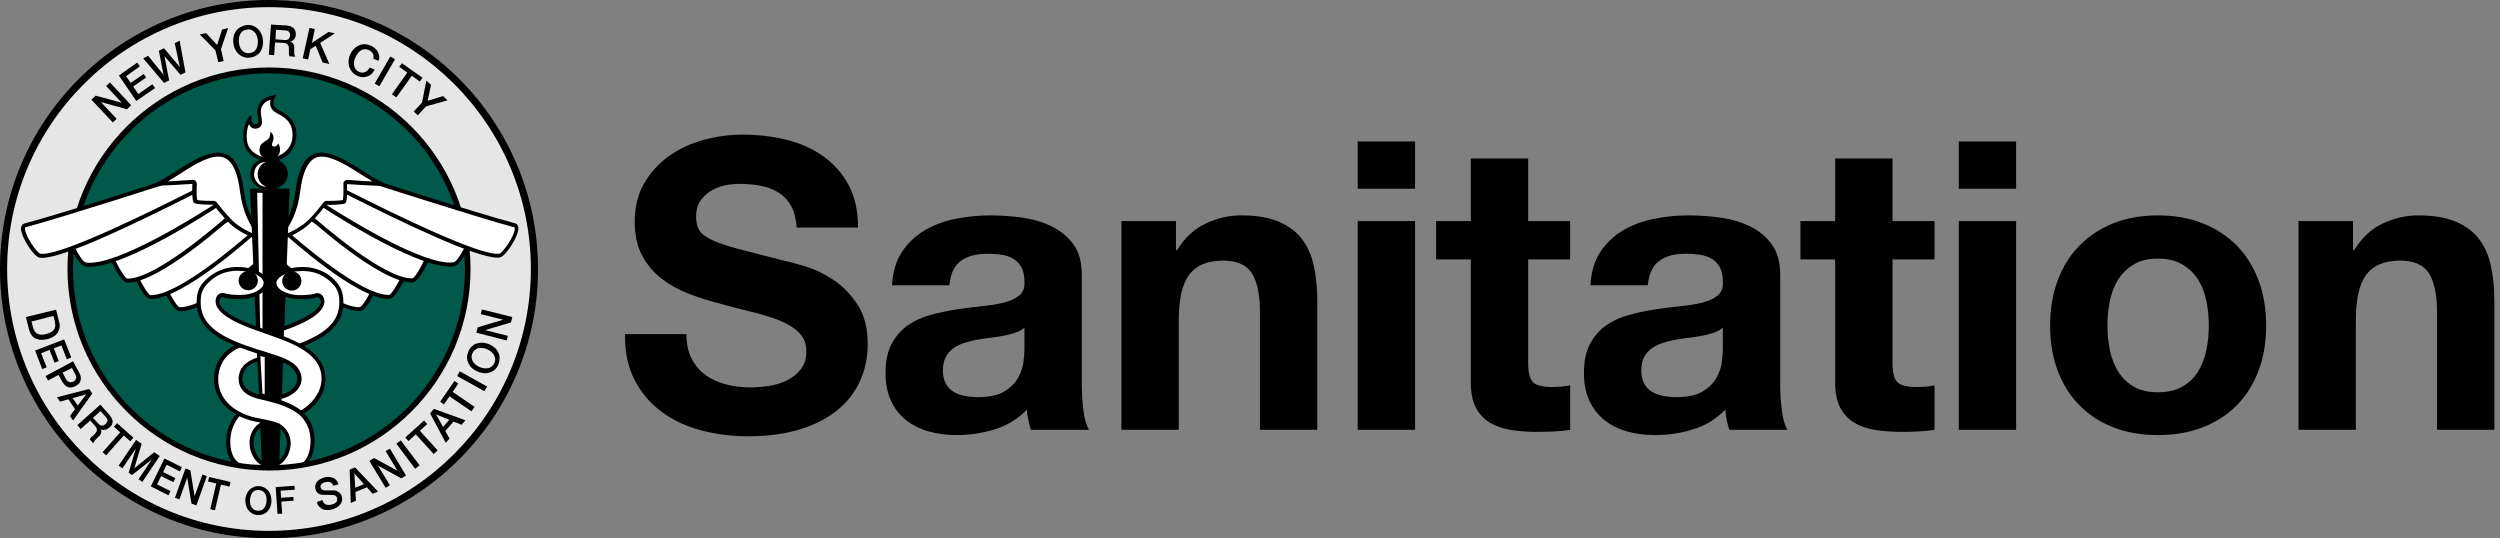 <?xml version="1.0" encoding="UTF-8" standalone="no"?>
<svg width="260px" height="56px" viewBox="0 0 260 56" version="1.1" xmlns="http://www.w3.org/2000/svg" xmlns:xlink="http://www.w3.org/1999/xlink">
    <rect x="0" y="0" width="260" height="56" fill="#808080" stroke="none"/>
    <!-- Generator: Sketch Beta 47 (45292) - http://www.bohemiancoding.com/sketch -->
    <title>Web_logo</title>
    <desc>Created with Sketch Beta.</desc>
    <defs></defs>
    <g id="Style-Guide" stroke="none" stroke-width="1" fill="none" fill-rule="evenodd">
        <g id="Header-Footer" transform="translate(-254, -32)">
            <g id="Page_header_L1_Services" transform="translate(1, -2)">
                <g id="Page_header_L1">
                    <g id="Main_nav">
                        <g id="Group-2">
                            <g id="Web_logo" transform="translate(253, 34)">
                                <path d="M71.386,34.748 L65.002,34.748 C64.974,36.596 65.31,38.192 66.01,39.536 C66.71,40.88 67.655,41.986 68.845,42.854 C70.035,43.722 71.407,44.359 72.961,44.765 C74.515,45.171 76.118,45.374 77.77,45.374 C79.814,45.374 81.613,45.136 83.167,44.66 C84.721,44.184 86.023,43.519 87.073,42.665 C88.123,41.811 88.914,40.796 89.446,39.62 C89.978,38.444 90.244,37.17 90.244,35.798 C90.244,34.118 89.887,32.739 89.173,31.661 C88.459,30.583 87.612,29.722 86.632,29.078 C85.652,28.434 84.665,27.965 83.671,27.671 C82.677,27.377 81.9,27.174 81.34,27.062 C79.464,26.586 77.945,26.194 76.783,25.886 C75.621,25.578 74.711,25.27 74.053,24.962 C73.395,24.654 72.954,24.318 72.73,23.954 C72.506,23.59 72.394,23.114 72.394,22.526 C72.394,21.882 72.534,21.35 72.814,20.93 C73.094,20.51 73.451,20.16 73.885,19.88 C74.319,19.6 74.802,19.404 75.334,19.292 C75.866,19.18 76.398,19.124 76.93,19.124 C77.742,19.124 78.491,19.194 79.177,19.334 C79.863,19.474 80.472,19.712 81.004,20.048 C81.536,20.384 81.963,20.846 82.285,21.434 C82.607,22.022 82.796,22.764 82.852,23.66 L89.236,23.66 C89.236,21.924 88.907,20.447 88.249,19.229 C87.591,18.011 86.702,17.01 85.582,16.226 C84.462,15.442 83.181,14.875 81.739,14.525 C80.297,14.175 78.792,14 77.224,14 C75.88,14 74.536,14.182 73.192,14.546 C71.848,14.91 70.644,15.47 69.58,16.226 C68.516,16.982 67.655,17.927 66.997,19.061 C66.339,20.195 66.01,21.532 66.01,23.072 C66.01,24.444 66.269,25.613 66.787,26.579 C67.305,27.545 67.984,28.35 68.824,28.994 C69.664,29.638 70.616,30.163 71.68,30.569 C72.744,30.975 73.836,31.318 74.956,31.598 C76.048,31.906 77.126,32.186 78.19,32.438 C79.254,32.69 80.206,32.984 81.046,33.32 C81.886,33.656 82.565,34.076 83.083,34.58 C83.601,35.084 83.86,35.742 83.86,36.554 C83.86,37.31 83.664,37.933 83.272,38.423 C82.88,38.913 82.39,39.298 81.802,39.578 C81.214,39.858 80.584,40.047 79.912,40.145 C79.24,40.243 78.61,40.292 78.022,40.292 C77.154,40.292 76.314,40.187 75.502,39.977 C74.69,39.767 73.983,39.445 73.381,39.011 C72.779,38.577 72.296,38.01 71.932,37.31 C71.568,36.61 71.386,35.756 71.386,34.748 Z M92.768,29.666 C92.852,28.266 93.202,27.104 93.818,26.18 C94.434,25.256 95.218,24.514 96.17,23.954 C97.122,23.394 98.193,22.995 99.383,22.757 C100.573,22.519 101.77,22.4 102.974,22.4 C104.066,22.4 105.172,22.477 106.292,22.631 C107.412,22.785 108.434,23.086 109.358,23.534 C110.282,23.982 111.038,24.605 111.626,25.403 C112.214,26.201 112.508,27.258 112.508,28.574 L112.508,39.872 C112.508,40.852 112.564,41.79 112.676,42.686 C112.788,43.582 112.984,44.254 113.264,44.702 L107.216,44.702 C107.104,44.366 107.013,44.023 106.943,43.673 C106.873,43.323 106.824,42.966 106.796,42.602 C105.844,43.582 104.724,44.268 103.436,44.66 C102.148,45.052 100.832,45.248 99.488,45.248 C98.452,45.248 97.486,45.122 96.59,44.87 C95.694,44.618 94.91,44.226 94.238,43.694 C93.566,43.162 93.041,42.49 92.663,41.678 C92.285,40.866 92.096,39.9 92.096,38.78 C92.096,37.548 92.313,36.533 92.747,35.735 C93.181,34.937 93.741,34.3 94.427,33.824 C95.113,33.348 95.897,32.991 96.779,32.753 C97.661,32.515 98.55,32.326 99.446,32.186 C100.342,32.046 101.224,31.934 102.092,31.85 C102.96,31.766 103.73,31.64 104.402,31.472 C105.074,31.304 105.606,31.059 105.998,30.737 C106.39,30.415 106.572,29.946 106.544,29.33 C106.544,28.686 106.439,28.175 106.229,27.797 C106.019,27.419 105.739,27.125 105.389,26.915 C105.039,26.705 104.633,26.565 104.171,26.495 C103.709,26.425 103.212,26.39 102.68,26.39 C101.504,26.39 100.58,26.642 99.908,27.146 C99.236,27.65 98.844,28.49 98.732,29.666 L92.768,29.666 Z M106.544,34.076 C106.292,34.3 105.977,34.475 105.599,34.601 C105.221,34.727 104.815,34.832 104.381,34.916 C103.947,35 103.492,35.07 103.016,35.126 C102.54,35.182 102.064,35.252 101.588,35.336 C101.14,35.42 100.699,35.532 100.265,35.672 C99.831,35.812 99.453,36.001 99.131,36.239 C98.809,36.477 98.55,36.778 98.354,37.142 C98.158,37.506 98.06,37.968 98.06,38.528 C98.06,39.06 98.158,39.508 98.354,39.872 C98.55,40.236 98.816,40.523 99.152,40.733 C99.488,40.943 99.88,41.09 100.328,41.174 C100.776,41.258 101.238,41.3 101.714,41.3 C102.89,41.3 103.8,41.104 104.444,40.712 C105.088,40.32 105.564,39.851 105.872,39.305 C106.18,38.759 106.369,38.206 106.439,37.646 C106.509,37.086 106.544,36.638 106.544,36.302 L106.544,34.076 Z M116.628,22.988 L116.628,44.702 L122.592,44.702 L122.592,33.32 C122.592,31.108 122.956,29.519 123.684,28.553 C124.412,27.587 125.588,27.104 127.212,27.104 C128.64,27.104 129.634,27.545 130.194,28.427 C130.754,29.309 131.034,30.646 131.034,32.438 L131.034,44.702 L136.998,44.702 L136.998,31.346 C136.998,30.002 136.879,28.777 136.641,27.671 C136.403,26.565 135.99,25.627 135.402,24.857 C134.814,24.087 134.009,23.485 132.987,23.051 C131.965,22.617 130.656,22.4 129.06,22.4 C127.8,22.4 126.568,22.687 125.364,23.261 C124.16,23.835 123.18,24.752 122.424,26.012 L122.298,26.012 L122.298,22.988 L116.628,22.988 Z M147.166,19.628 L147.166,14.714 L141.202,14.714 L141.202,19.628 L147.166,19.628 Z M141.202,22.988 L141.202,44.702 L147.166,44.702 L147.166,22.988 L141.202,22.988 Z M158.93,22.988 L158.93,16.478 L152.966,16.478 L152.966,22.988 L149.354,22.988 L149.354,26.978 L152.966,26.978 L152.966,39.788 C152.966,40.88 153.148,41.762 153.512,42.434 C153.876,43.106 154.373,43.624 155.003,43.988 C155.633,44.352 156.361,44.597 157.187,44.723 C158.013,44.849 158.888,44.912 159.812,44.912 C160.4,44.912 161.002,44.898 161.618,44.87 C162.234,44.842 162.794,44.786 163.298,44.702 L163.298,40.082 C163.018,40.138 162.724,40.18 162.416,40.208 C162.108,40.236 161.786,40.25 161.45,40.25 C160.442,40.25 159.77,40.082 159.434,39.746 C159.098,39.41 158.93,38.738 158.93,37.73 L158.93,26.978 L163.298,26.978 L163.298,22.988 L158.93,22.988 Z M165.402,29.666 C165.486,28.266 165.836,27.104 166.452,26.18 C167.068,25.256 167.852,24.514 168.804,23.954 C169.756,23.394 170.827,22.995 172.017,22.757 C173.207,22.519 174.404,22.4 175.608,22.4 C176.7,22.4 177.806,22.477 178.926,22.631 C180.046,22.785 181.068,23.086 181.992,23.534 C182.916,23.982 183.672,24.605 184.26,25.403 C184.848,26.201 185.142,27.258 185.142,28.574 L185.142,39.872 C185.142,40.852 185.198,41.79 185.31,42.686 C185.422,43.582 185.618,44.254 185.898,44.702 L179.85,44.702 C179.738,44.366 179.647,44.023 179.577,43.673 C179.507,43.323 179.458,42.966 179.43,42.602 C178.478,43.582 177.358,44.268 176.07,44.66 C174.782,45.052 173.466,45.248 172.122,45.248 C171.086,45.248 170.12,45.122 169.224,44.87 C168.328,44.618 167.544,44.226 166.872,43.694 C166.2,43.162 165.675,42.49 165.297,41.678 C164.919,40.866 164.73,39.9 164.73,38.78 C164.73,37.548 164.947,36.533 165.381,35.735 C165.815,34.937 166.375,34.3 167.061,33.824 C167.747,33.348 168.531,32.991 169.413,32.753 C170.295,32.515 171.184,32.326 172.08,32.186 C172.976,32.046 173.858,31.934 174.726,31.85 C175.594,31.766 176.364,31.64 177.036,31.472 C177.708,31.304 178.24,31.059 178.632,30.737 C179.024,30.415 179.206,29.946 179.178,29.33 C179.178,28.686 179.073,28.175 178.863,27.797 C178.653,27.419 178.373,27.125 178.023,26.915 C177.673,26.705 177.267,26.565 176.805,26.495 C176.343,26.425 175.846,26.39 175.314,26.39 C174.138,26.39 173.214,26.642 172.542,27.146 C171.87,27.65 171.478,28.49 171.366,29.666 L165.402,29.666 Z M179.178,34.076 C178.926,34.3 178.611,34.475 178.233,34.601 C177.855,34.727 177.449,34.832 177.015,34.916 C176.581,35 176.126,35.07 175.65,35.126 C175.174,35.182 174.698,35.252 174.222,35.336 C173.774,35.42 173.333,35.532 172.899,35.672 C172.465,35.812 172.087,36.001 171.765,36.239 C171.443,36.477 171.184,36.778 170.988,37.142 C170.792,37.506 170.694,37.968 170.694,38.528 C170.694,39.06 170.792,39.508 170.988,39.872 C171.184,40.236 171.45,40.523 171.786,40.733 C172.122,40.943 172.514,41.09 172.962,41.174 C173.41,41.258 173.872,41.3 174.348,41.3 C175.524,41.3 176.434,41.104 177.078,40.712 C177.722,40.32 178.198,39.851 178.506,39.305 C178.814,38.759 179.003,38.206 179.073,37.646 C179.143,37.086 179.178,36.638 179.178,36.302 L179.178,34.076 Z M196.822,22.988 L196.822,16.478 L190.858,16.478 L190.858,22.988 L187.246,22.988 L187.246,26.978 L190.858,26.978 L190.858,39.788 C190.858,40.88 191.04,41.762 191.404,42.434 C191.768,43.106 192.265,43.624 192.895,43.988 C193.525,44.352 194.253,44.597 195.079,44.723 C195.905,44.849 196.78,44.912 197.704,44.912 C198.292,44.912 198.894,44.898 199.51,44.87 C200.126,44.842 200.686,44.786 201.19,44.702 L201.19,40.082 C200.91,40.138 200.616,40.18 200.308,40.208 C200,40.236 199.678,40.25 199.342,40.25 C198.334,40.25 197.662,40.082 197.326,39.746 C196.99,39.41 196.822,38.738 196.822,37.73 L196.822,26.978 L201.19,26.978 L201.19,22.988 L196.822,22.988 Z M209.678,19.628 L209.678,14.714 L203.714,14.714 L203.714,19.628 L209.678,19.628 Z M203.714,22.988 L203.714,44.702 L209.678,44.702 L209.678,22.988 L203.714,22.988 Z M219.174,33.866 C219.174,34.734 219.258,35.581 219.426,36.407 C219.594,37.233 219.881,37.975 220.287,38.633 C220.693,39.291 221.232,39.816 221.904,40.208 C222.576,40.6 223.416,40.796 224.424,40.796 C225.432,40.796 226.279,40.6 226.965,40.208 C227.651,39.816 228.197,39.291 228.603,38.633 C229.009,37.975 229.296,37.233 229.464,36.407 C229.632,35.581 229.716,34.734 229.716,33.866 C229.716,32.998 229.632,32.144 229.464,31.304 C229.296,30.464 229.009,29.722 228.603,29.078 C228.197,28.434 227.651,27.909 226.965,27.503 C226.279,27.097 225.432,26.894 224.424,26.894 C223.416,26.894 222.576,27.097 221.904,27.503 C221.232,27.909 220.693,28.434 220.287,29.078 C219.881,29.722 219.594,30.464 219.426,31.304 C219.258,32.144 219.174,32.998 219.174,33.866 Z M213.21,33.866 C213.21,32.13 213.476,30.555 214.008,29.141 C214.54,27.727 215.296,26.523 216.276,25.529 C217.256,24.535 218.432,23.765 219.804,23.219 C221.176,22.673 222.716,22.4 224.424,22.4 C226.132,22.4 227.679,22.673 229.065,23.219 C230.451,23.765 231.634,24.535 232.614,25.529 C233.594,26.523 234.35,27.727 234.882,29.141 C235.414,30.555 235.68,32.13 235.68,33.866 C235.68,35.602 235.414,37.17 234.882,38.57 C234.35,39.97 233.594,41.167 232.614,42.161 C231.634,43.155 230.451,43.918 229.065,44.45 C227.679,44.982 226.132,45.248 224.424,45.248 C222.716,45.248 221.176,44.982 219.804,44.45 C218.432,43.918 217.256,43.155 216.276,42.161 C215.296,41.167 214.54,39.97 214.008,38.57 C213.476,37.17 213.21,35.602 213.21,33.866 Z M239.044,22.988 L239.044,44.702 L245.008,44.702 L245.008,33.32 C245.008,31.108 245.372,29.519 246.1,28.553 C246.828,27.587 248.004,27.104 249.628,27.104 C251.056,27.104 252.05,27.545 252.61,28.427 C253.17,29.309 253.45,30.646 253.45,32.438 L253.45,44.702 L259.414,44.702 L259.414,31.346 C259.414,30.002 259.295,28.777 259.057,27.671 C258.819,26.565 258.406,25.627 257.818,24.857 C257.23,24.087 256.425,23.485 255.403,23.051 C254.381,22.617 253.072,22.4 251.476,22.4 C250.216,22.4 248.984,22.687 247.78,23.261 C246.576,23.835 245.596,24.752 244.84,26.012 L244.714,26.012 L244.714,22.988 L239.044,22.988 Z" id="Sanitation" fill="#000000"></path>
                                <g id="DSNY-Web_logo" fill-rule="nonzero">
                                    <g id="Layer_1">
                                        <g id="XMLID_92_">
                                            <path d="M27.977,0.372 C12.734,0.372 0.372,12.734 0.372,27.977 C0.372,43.22 12.734,55.582 27.977,55.582 C43.22,55.582 55.582,43.22 55.582,27.977 C55.605,12.734 43.243,0.372 27.977,0.372 Z" id="Shape" fill="#E6E6E6"></path>
                                            <path d="M27.977,55.977 C12.548,55.977 0,43.406 0,27.977 C0,12.548 12.548,0 27.977,0 C43.406,0 55.954,12.548 55.954,27.977 C55.977,43.406 43.406,55.977 27.977,55.977 Z M27.977,0.744 C12.966,0.744 0.744,12.966 0.744,27.977 C0.744,42.988 12.966,55.21 27.977,55.21 C42.988,55.21 55.21,42.988 55.21,27.977 C55.21,12.966 43.011,0.744 27.977,0.744 Z" id="Shape" fill="#000000"></path>
                                        </g>
                                        <g id="XMLID_65_" transform="translate(7.203, 6.971)" fill="#015949">
                                            <circle id="Oval" cx="20.727" cy="20.797" r="20.657"></circle>
                                        </g>
                                        <g id="XMLID_93_" transform="translate(6.971, 6.971)" fill="#000000">
                                            <path d="M21.006,41.965 C9.457,41.965 0.046,32.554 0.046,21.006 C0.046,9.457 9.457,0.046 21.006,0.046 C32.554,0.046 41.965,9.457 41.965,21.006 C41.965,32.578 32.578,41.965 21.006,41.965 Z M21.006,0.651 C9.783,0.651 0.627,9.783 0.627,21.029 C0.627,32.276 9.759,41.407 21.006,41.407 C32.229,41.407 41.384,32.276 41.384,21.029 C41.384,9.783 32.252,0.651 21.006,0.651 Z" id="Shape"></path>
                                        </g>
                                        <g id="Group" transform="translate(9.295, 2.556)" fill="#000000">
                                            <polygon id="Shape" points="0.209 7.807 0.651 7.389 3.369 8.133 3.369 8.133 1.743 6.39 2.138 6.018 4.345 8.388 3.904 8.807 1.208 8.063 1.208 8.063 2.835 9.806 2.44 10.178"></polygon>
                                            <polygon id="Shape" points="3.067 5.298 4.973 3.95 5.251 4.345 3.811 5.368 4.299 6.065 5.646 5.135 5.902 5.507 4.554 6.437 5.089 7.227 6.553 6.204 6.832 6.599 4.88 7.947"></polygon>
                                            <polygon id="Shape" points="5.6 3.509 6.111 3.253 7.715 5.228 7.715 5.228 7.227 2.719 7.761 2.463 9.411 4.415 9.411 4.415 8.876 1.929 9.388 1.673 9.992 4.973 9.48 5.228 7.807 3.276 7.807 3.276 8.295 5.809 7.761 6.065"></polygon>
                                            <polygon id="Shape" points="13.105 2.672 11.479 1.022 12.129 0.883 13.291 2.115 13.802 0.511 14.43 0.372 13.686 2.556 13.965 3.788 13.407 3.904"></polygon>
                                            <path d="M16.382,0.046 C16.614,0.023 16.846,0.046 17.032,0.139 C17.241,0.209 17.404,0.325 17.544,0.465 C17.683,0.604 17.799,0.79 17.892,0.976 C17.985,1.185 18.032,1.394 18.055,1.627 C18.078,1.859 18.055,2.091 18.008,2.3 C17.962,2.51 17.869,2.695 17.753,2.858 C17.637,3.021 17.474,3.16 17.288,3.253 C17.102,3.369 16.893,3.416 16.637,3.439 C16.405,3.462 16.173,3.439 15.987,3.346 C15.778,3.276 15.615,3.16 15.476,3.021 C15.336,2.881 15.22,2.695 15.127,2.51 C15.034,2.3 14.988,2.091 14.964,1.859 C14.941,1.627 14.964,1.417 15.011,1.208 C15.057,0.999 15.15,0.813 15.266,0.651 C15.383,0.488 15.545,0.349 15.731,0.256 C15.917,0.163 16.149,0.07 16.382,0.046 Z M16.428,0.511 C16.266,0.534 16.103,0.581 15.987,0.651 C15.871,0.72 15.778,0.837 15.708,0.953 C15.638,1.069 15.592,1.208 15.568,1.371 C15.545,1.51 15.545,1.673 15.545,1.836 C15.568,1.998 15.592,2.138 15.638,2.277 C15.685,2.417 15.754,2.556 15.847,2.649 C15.94,2.765 16.033,2.835 16.173,2.905 C16.312,2.974 16.451,2.998 16.637,2.974 C16.8,2.951 16.963,2.905 17.079,2.835 C17.195,2.765 17.288,2.649 17.358,2.533 C17.427,2.417 17.474,2.277 17.497,2.115 C17.52,1.975 17.52,1.812 17.52,1.65 C17.497,1.487 17.474,1.348 17.427,1.208 C17.381,1.069 17.311,0.929 17.218,0.837 C17.125,0.72 17.032,0.651 16.893,0.581 C16.754,0.511 16.591,0.488 16.428,0.511 Z" id="Shape"></path>
                                            <path d="M18.891,0 L20.448,0.093 C20.797,0.116 21.076,0.209 21.238,0.372 C21.401,0.534 21.471,0.767 21.471,1.022 C21.471,1.185 21.424,1.301 21.378,1.394 C21.331,1.487 21.261,1.58 21.192,1.627 C21.122,1.673 21.076,1.72 21.006,1.743 C20.936,1.766 20.89,1.789 20.866,1.789 L20.866,1.789 C20.913,1.789 20.959,1.812 21.029,1.836 C21.076,1.859 21.122,1.905 21.168,1.952 C21.215,1.998 21.238,2.091 21.285,2.161 C21.308,2.254 21.308,2.347 21.308,2.486 C21.285,2.672 21.308,2.858 21.308,2.998 C21.331,3.16 21.354,3.276 21.424,3.346 L20.82,3.3 C20.773,3.23 20.773,3.137 20.75,3.067 L20.75,2.812 L20.75,2.417 C20.75,2.3 20.704,2.207 20.657,2.138 C20.611,2.068 20.541,1.998 20.471,1.975 C20.402,1.929 20.285,1.905 20.146,1.905 L19.31,1.859 L19.217,3.183 L18.659,3.137 L18.891,0 Z M19.356,1.534 L20.285,1.603 C20.471,1.627 20.611,1.58 20.704,1.51 C20.797,1.441 20.866,1.301 20.866,1.139 C20.866,1.046 20.866,0.953 20.843,0.883 C20.82,0.813 20.773,0.767 20.727,0.72 C20.68,0.674 20.611,0.651 20.541,0.627 C20.471,0.604 20.402,0.604 20.332,0.604 L19.402,0.534 L19.356,1.534 Z" id="Shape"></path>
                                            <polygon id="Shape" points="22.888 0.349 23.446 0.465 23.144 1.905 24.863 0.767 25.537 0.906 24.003 1.905 24.956 4.09 24.259 3.95 23.539 2.207 22.981 2.556 22.749 3.625 22.191 3.509"></polygon>
                                            <path d="M29.534,3.555 C29.557,3.462 29.557,3.369 29.557,3.276 C29.557,3.183 29.534,3.114 29.487,3.021 C29.441,2.951 29.394,2.858 29.324,2.812 C29.255,2.742 29.162,2.695 29.069,2.649 C28.906,2.579 28.767,2.556 28.627,2.556 C28.488,2.579 28.349,2.602 28.232,2.695 C28.116,2.765 28,2.858 27.907,2.998 C27.814,3.114 27.744,3.253 27.675,3.393 C27.605,3.532 27.559,3.671 27.535,3.834 C27.512,3.973 27.512,4.136 27.535,4.276 C27.559,4.415 27.605,4.531 27.698,4.647 C27.791,4.763 27.907,4.856 28.07,4.926 C28.186,4.973 28.302,4.996 28.395,4.996 C28.511,4.996 28.604,4.973 28.697,4.926 C28.79,4.88 28.883,4.833 28.953,4.74 C29.022,4.671 29.092,4.578 29.162,4.461 L29.673,4.694 C29.58,4.856 29.464,5.019 29.348,5.135 C29.208,5.251 29.069,5.344 28.906,5.391 C28.744,5.437 28.581,5.484 28.395,5.461 C28.209,5.461 28.046,5.414 27.861,5.321 C27.628,5.228 27.466,5.089 27.326,4.926 C27.187,4.763 27.094,4.578 27.024,4.392 C26.954,4.206 26.954,3.997 26.954,3.764 C26.978,3.555 27.024,3.323 27.117,3.114 C27.21,2.905 27.326,2.719 27.489,2.556 C27.628,2.393 27.814,2.277 28,2.184 C28.186,2.091 28.372,2.045 28.604,2.045 C28.813,2.045 29.022,2.091 29.255,2.184 C29.417,2.254 29.557,2.347 29.696,2.463 C29.836,2.579 29.929,2.695 29.998,2.835 C30.068,2.974 30.115,3.114 30.138,3.276 C30.161,3.439 30.138,3.602 30.068,3.764 L29.534,3.555 Z" id="Shape"></path>
                                            <polygon id="Shape" points="31.3 3.323 31.788 3.602 30.161 6.413 29.673 6.134"></polygon>
                                            <polygon id="Shape" points="32.508 4.02 34.646 5.53 34.367 5.925 33.53 5.321 31.927 7.575 31.462 7.25 33.066 4.996 32.229 4.392"></polygon>
                                            <polygon id="Shape" points="34.599 8.11 35.041 5.832 35.529 6.274 35.18 7.924 36.783 7.436 37.248 7.877 35.017 8.505 34.158 9.434 33.739 9.039"></polygon>
                                        </g>
                                        <g id="Group" transform="translate(2.556, 32.066)" fill="#000000">
                                            <path d="M3.276,0.139 L3.602,1.441 C3.671,1.673 3.671,1.905 3.625,2.091 C3.578,2.277 3.509,2.463 3.393,2.602 C3.276,2.742 3.137,2.881 2.951,2.974 C2.765,3.067 2.579,3.16 2.37,3.207 C2.161,3.253 1.952,3.276 1.743,3.276 C1.534,3.276 1.348,3.23 1.185,3.16 C1.022,3.09 0.86,2.974 0.744,2.812 C0.627,2.649 0.534,2.463 0.465,2.207 L0.139,0.906 L3.276,0.139 Z M0.72,1.371 L0.86,1.905 C0.906,2.115 0.976,2.277 1.069,2.417 C1.162,2.533 1.278,2.626 1.394,2.672 C1.51,2.719 1.65,2.742 1.789,2.742 C1.929,2.742 2.091,2.719 2.254,2.672 C2.417,2.626 2.556,2.579 2.695,2.51 C2.835,2.44 2.928,2.37 3.021,2.254 C3.114,2.161 3.16,2.022 3.183,1.882 C3.207,1.743 3.183,1.557 3.137,1.324 L2.998,0.79 L0.72,1.371 Z" id="Shape"></path>
                                            <polygon id="Shape" points="4.113 3.23 4.856 5.112 4.392 5.298 3.834 3.857 3.044 4.159 3.555 5.484 3.114 5.646 2.602 4.322 1.72 4.671 2.3 6.134 1.836 6.32 1.092 4.392"></polygon>
                                            <path d="M5.042,5.507 L5.693,6.715 C5.786,6.901 5.856,7.087 5.856,7.227 C5.856,7.389 5.832,7.505 5.786,7.622 C5.739,7.738 5.67,7.831 5.577,7.9 C5.484,7.97 5.391,8.04 5.298,8.086 C5.205,8.133 5.112,8.179 4.996,8.202 C4.88,8.226 4.763,8.249 4.647,8.226 C4.531,8.202 4.392,8.156 4.276,8.063 C4.159,7.97 4.043,7.831 3.927,7.645 L3.532,6.924 L2.44,7.505 L2.184,7.041 L5.042,5.507 Z M3.95,6.692 L4.322,7.389 C4.345,7.436 4.392,7.482 4.438,7.529 C4.485,7.575 4.531,7.622 4.601,7.645 C4.671,7.668 4.74,7.691 4.81,7.691 C4.88,7.691 4.973,7.668 5.066,7.622 C5.159,7.575 5.228,7.529 5.275,7.459 C5.321,7.389 5.344,7.343 5.368,7.273 C5.391,7.203 5.368,7.157 5.368,7.087 C5.344,7.017 5.321,6.971 5.298,6.901 L4.926,6.204 L3.95,6.692 Z" id="Shape"></path>
                                            <path d="M6.715,8.388 L7.041,8.853 L5.042,11.665 L4.717,11.2 L5.251,10.48 L4.554,9.457 L3.695,9.713 L3.369,9.248 L6.715,8.388 Z M4.996,9.341 L5.53,10.108 L6.413,8.946 L6.413,8.946 L4.996,9.341 Z" id="Shape"></path>
                                            <path d="M7.877,10.015 L8.83,11.084 C9.039,11.339 9.155,11.572 9.155,11.781 C9.155,12.013 9.039,12.222 8.83,12.385 C8.714,12.478 8.598,12.548 8.505,12.594 C8.412,12.641 8.319,12.641 8.226,12.641 C8.133,12.641 8.063,12.641 8.017,12.617 C7.97,12.594 7.924,12.571 7.9,12.571 L7.9,12.571 C7.924,12.617 7.947,12.664 7.97,12.71 C7.993,12.757 7.993,12.827 7.97,12.896 C7.947,12.966 7.924,13.036 7.9,13.105 C7.854,13.175 7.784,13.268 7.691,13.361 C7.552,13.477 7.436,13.617 7.32,13.733 C7.227,13.849 7.157,13.965 7.157,14.058 L6.785,13.64 C6.808,13.57 6.855,13.5 6.901,13.431 C6.971,13.361 7.017,13.315 7.087,13.268 C7.203,13.175 7.296,13.082 7.366,12.989 C7.436,12.896 7.482,12.827 7.505,12.734 C7.529,12.664 7.529,12.571 7.505,12.501 C7.482,12.432 7.436,12.339 7.343,12.246 L6.832,11.665 L5.832,12.548 L5.484,12.153 L7.877,10.015 Z M7.11,11.386 L7.691,12.013 C7.807,12.129 7.924,12.199 8.04,12.199 C8.156,12.199 8.295,12.153 8.412,12.037 C8.481,11.967 8.551,11.897 8.574,11.827 C8.598,11.758 8.621,11.711 8.621,11.641 C8.621,11.572 8.598,11.525 8.574,11.479 C8.551,11.432 8.505,11.363 8.458,11.316 L7.9,10.689 L7.11,11.386 Z" id="Shape"></path>
                                            <polygon id="Shape" points="9.62 11.944 11.316 13.454 10.991 13.826 10.317 13.222 8.481 15.29 8.11 14.964 9.945 12.896 9.295 12.315"></polygon>
                                            <polygon id="Shape" points="11.595 13.686 12.176 14.081 11.409 16.637 11.409 16.637 13.477 14.964 14.058 15.359 12.246 18.055 11.851 17.776 13.245 15.708 13.245 15.708 11.177 17.334 10.828 17.102 11.572 14.569 11.572 14.569 10.178 16.637 9.783 16.359"></polygon>
                                            <polygon id="Shape" points="14.546 15.615 16.359 16.521 16.149 16.963 14.778 16.266 14.407 17.032 15.685 17.66 15.476 18.078 14.198 17.451 13.779 18.31 15.173 19.007 14.964 19.449 13.129 18.52"></polygon>
                                            <polygon id="Shape" points="16.73 16.661 17.241 16.846 17.683 19.542 17.683 19.542 18.496 17.288 18.961 17.451 17.869 20.495 17.358 20.309 16.916 17.613 16.916 17.613 16.103 19.867 15.638 19.705"></polygon>
                                            <polygon id="Shape" points="19.193 17.544 21.424 18.055 21.308 18.543 20.425 18.334 19.798 21.006 19.31 20.89 19.937 18.217 19.077 18.008"></polygon>
                                            <path d="M24.375,18.496 C24.584,18.496 24.77,18.566 24.933,18.636 C25.095,18.729 25.235,18.845 25.351,18.984 C25.467,19.124 25.537,19.286 25.607,19.472 C25.653,19.658 25.676,19.844 25.676,20.053 C25.676,20.262 25.63,20.448 25.56,20.634 C25.49,20.82 25.398,20.959 25.281,21.099 C25.165,21.238 25.002,21.331 24.84,21.401 C24.677,21.471 24.468,21.494 24.259,21.494 C24.05,21.494 23.864,21.447 23.701,21.354 C23.539,21.261 23.399,21.145 23.283,21.006 C23.167,20.866 23.097,20.704 23.027,20.518 C22.981,20.332 22.958,20.146 22.958,19.937 C22.958,19.728 23.004,19.542 23.074,19.379 C23.144,19.193 23.237,19.054 23.353,18.915 C23.469,18.775 23.632,18.682 23.794,18.612 C23.957,18.52 24.143,18.473 24.375,18.496 Z M24.352,18.891 C24.212,18.891 24.073,18.915 23.957,18.961 C23.841,19.007 23.748,19.1 23.678,19.193 C23.608,19.286 23.539,19.402 23.515,19.542 C23.469,19.681 23.446,19.798 23.446,19.937 C23.446,20.076 23.446,20.216 23.469,20.332 C23.492,20.471 23.539,20.588 23.608,20.68 C23.678,20.797 23.748,20.866 23.864,20.936 C23.98,21.006 24.096,21.029 24.259,21.052 C24.398,21.052 24.538,21.029 24.654,20.983 C24.77,20.936 24.863,20.843 24.933,20.75 C25.002,20.657 25.072,20.541 25.095,20.402 C25.142,20.262 25.165,20.146 25.165,20.007 C25.165,19.867 25.165,19.728 25.142,19.612 C25.119,19.472 25.072,19.356 25.002,19.263 C24.933,19.147 24.863,19.077 24.747,19.007 C24.631,18.938 24.491,18.915 24.352,18.891 Z" id="Shape"></path>
                                            <polygon id="Shape" points="26.118 18.589 28.07 18.45 28.093 18.868 26.629 18.961 26.676 19.705 27.954 19.612 27.977 20.007 26.699 20.1 26.792 21.354 26.304 21.378"></polygon>
                                            <path d="M30.974,19.937 C30.998,20.053 31.044,20.146 31.114,20.239 C31.183,20.309 31.253,20.378 31.346,20.402 C31.439,20.448 31.532,20.448 31.625,20.448 C31.718,20.448 31.834,20.425 31.95,20.402 C32.066,20.378 32.159,20.332 32.252,20.285 C32.322,20.239 32.392,20.193 32.438,20.123 C32.485,20.076 32.508,20.007 32.508,19.937 L32.508,19.751 C32.485,19.635 32.415,19.542 32.345,19.495 C32.276,19.449 32.206,19.426 32.136,19.426 C32.02,19.402 31.88,19.402 31.718,19.402 L31.137,19.402 C30.998,19.402 30.858,19.379 30.765,19.356 C30.672,19.333 30.579,19.286 30.51,19.217 C30.44,19.17 30.37,19.1 30.347,19.031 C30.3,18.961 30.277,18.891 30.254,18.798 C30.207,18.636 30.207,18.496 30.254,18.357 C30.3,18.217 30.347,18.101 30.44,18.008 C30.533,17.892 30.626,17.822 30.765,17.753 C30.905,17.683 31.021,17.637 31.16,17.59 C31.323,17.544 31.485,17.52 31.648,17.544 C31.811,17.544 31.95,17.567 32.09,17.637 C32.229,17.683 32.345,17.776 32.438,17.892 C32.531,18.008 32.601,18.124 32.647,18.31 L32.09,18.45 C32.02,18.241 31.927,18.124 31.764,18.078 C31.625,18.032 31.462,18.032 31.253,18.078 C31.183,18.101 31.114,18.124 31.067,18.148 C30.998,18.171 30.951,18.217 30.905,18.264 C30.858,18.31 30.812,18.357 30.788,18.427 C30.765,18.496 30.765,18.566 30.788,18.636 C30.812,18.752 30.881,18.822 30.951,18.868 C31.044,18.915 31.137,18.938 31.253,18.938 L31.393,18.938 L31.671,18.938 L31.973,18.938 L32.183,18.938 C32.299,18.938 32.392,18.961 32.485,19.007 C32.578,19.054 32.647,19.1 32.717,19.147 C32.787,19.217 32.856,19.263 32.903,19.356 C32.949,19.426 32.973,19.519 32.996,19.588 C33.042,19.774 33.042,19.914 32.996,20.076 C32.949,20.216 32.88,20.355 32.787,20.448 C32.694,20.564 32.578,20.657 32.438,20.727 C32.299,20.797 32.159,20.866 31.997,20.913 C31.811,20.959 31.648,20.983 31.462,20.983 C31.3,20.983 31.137,20.959 30.998,20.89 C30.858,20.82 30.742,20.727 30.626,20.611 C30.51,20.495 30.44,20.332 30.393,20.146 L30.974,19.937 Z" id="Shape"></path>
                                            <path d="M33.809,16.777 L34.367,16.544 L36.76,19.054 L36.202,19.286 L35.598,18.612 L34.413,19.1 L34.46,20.007 L33.925,20.239 L33.809,16.777 Z M34.39,18.659 L35.296,18.287 L34.32,17.195 L34.297,17.195 L34.39,18.659 Z" id="Shape"></path>
                                            <polygon id="Shape" points="35.854 15.871 36.342 15.568 38.782 16.893 38.782 16.893 37.55 14.848 37.992 14.593 39.665 17.381 39.177 17.683 36.76 16.359 36.76 16.359 37.992 18.403 37.55 18.659"></polygon>
                                            <polygon id="Shape" points="38.666 14.081 39.13 13.733 41.082 16.335 40.617 16.684"></polygon>
                                            <polygon id="Shape" points="39.595 13.431 41.547 11.665 41.872 12.037 41.105 12.734 42.964 14.778 42.546 15.15 40.687 13.105 39.92 13.802"></polygon>
                                            <path d="M42.174,10.921 L42.569,10.456 L45.846,11.641 L45.451,12.106 L44.614,11.781 L43.754,12.757 L44.196,13.547 L43.801,13.988 L42.174,10.921 Z M43.522,12.339 L44.173,11.595 L42.802,11.037 L42.802,11.037 L43.522,12.339 Z" id="Shape"></path>
                                            <polygon id="Shape" points="43.22 9.713 44.707 7.552 45.102 7.831 44.521 8.69 46.798 10.247 46.473 10.712 44.196 9.155 43.615 9.992"></polygon>
                                            <polygon id="Shape" points="44.986 7.041 45.265 6.553 48.1 8.133 47.821 8.621"></polygon>
                                            <path d="M46.148,4.508 C46.241,4.276 46.357,4.09 46.52,3.95 C46.682,3.811 46.845,3.695 47.054,3.648 C47.263,3.602 47.449,3.555 47.681,3.578 C47.89,3.602 48.123,3.648 48.332,3.741 C48.541,3.834 48.727,3.95 48.89,4.09 C49.052,4.229 49.168,4.392 49.261,4.578 C49.354,4.763 49.401,4.949 49.401,5.159 C49.401,5.368 49.378,5.577 49.285,5.809 C49.192,6.041 49.076,6.227 48.913,6.367 C48.75,6.506 48.588,6.622 48.378,6.669 C48.193,6.739 47.983,6.762 47.751,6.739 C47.542,6.715 47.31,6.669 47.1,6.576 C46.891,6.483 46.705,6.367 46.543,6.227 C46.38,6.088 46.264,5.925 46.171,5.739 C46.078,5.554 46.032,5.368 46.008,5.135 C46.008,4.949 46.055,4.74 46.148,4.508 Z M46.566,4.694 C46.496,4.856 46.473,4.996 46.496,5.159 C46.52,5.298 46.566,5.437 46.636,5.554 C46.705,5.67 46.822,5.786 46.938,5.879 C47.054,5.972 47.193,6.041 47.333,6.111 C47.472,6.181 47.612,6.204 47.774,6.227 C47.937,6.251 48.076,6.251 48.216,6.227 C48.355,6.204 48.471,6.134 48.588,6.041 C48.704,5.949 48.797,5.832 48.866,5.67 C48.936,5.507 48.959,5.368 48.936,5.205 C48.913,5.066 48.866,4.926 48.797,4.81 C48.727,4.694 48.611,4.578 48.495,4.485 C48.378,4.392 48.239,4.322 48.1,4.252 C47.96,4.183 47.821,4.159 47.658,4.136 C47.495,4.113 47.356,4.113 47.217,4.136 C47.077,4.159 46.961,4.229 46.845,4.322 C46.729,4.392 46.636,4.531 46.566,4.694 Z" id="Shape"></path>
                                            <polygon id="Shape" points="46.984 2.533 47.124 1.975 49.773 1.185 49.773 1.185 47.449 0.604 47.565 0.116 50.725 0.906 50.586 1.464 47.937 2.254 47.937 2.277 50.261 2.858 50.144 3.346"></polygon>
                                        </g>
                                        <g id="Group" transform="translate(2.091, 15.801)">
                                            <g id="XMLID_22_" transform="translate(14.639, 7.9)">
                                                <path d="M9.736,0.279 L0.441,6.251 C0.441,6.251 1.441,8.435 1.975,8.435 C5.251,8.505 12.013,1.859 12.013,1.859 L9.736,0.279 Z" id="Shape" fill="#FFFFFF"></path>
                                                <path d="M1.998,8.667 L1.952,8.667 C1.348,8.644 0.558,7.041 0.232,6.344 L0.163,6.181 L9.736,0.023 L12.315,1.859 L12.129,2.045 C11.851,2.3 5.344,8.667 1.998,8.667 Z M0.697,6.344 C1.185,7.366 1.743,8.226 1.952,8.249 L1.998,8.249 C4.88,8.249 10.573,2.951 11.641,1.905 L9.713,0.534 L0.697,6.344 Z" id="Shape" fill="#000000"></path>
                                            </g>
                                            <g id="XMLID_21_" transform="translate(11.618, 6.274)">
                                                <path d="M10.573,0.372 L0.418,6.622 C0.418,6.622 1.417,8.807 1.952,8.807 C5.228,8.876 12.85,1.952 12.85,1.952 L10.573,0.372 Z" id="Shape" fill="#FFFFFF"></path>
                                                <path d="M1.998,9.016 L1.952,9.016 C1.348,9.016 0.558,7.389 0.232,6.692 L0.163,6.529 L10.596,0.093 L13.175,1.905 L12.989,2.091 C12.664,2.393 5.344,9.016 1.998,9.016 Z M0.697,6.715 C1.185,7.738 1.743,8.598 1.952,8.621 L1.998,8.621 C4.903,8.621 11.293,3.044 12.501,1.998 L10.573,0.627 L0.697,6.715 Z" id="Shape" fill="#000000"></path>
                                            </g>
                                            <g id="XMLID_20_" transform="translate(9.295, 4.647)">
                                                <path d="M10.503,0.279 L0.349,6.529 C0.349,6.529 1.348,8.714 1.882,8.714 C5.159,8.783 12.78,1.859 12.78,1.859 L10.503,0.279 Z" id="Shape" fill="#FFFFFF"></path>
                                                <path d="M1.905,8.946 L1.859,8.946 C1.255,8.923 0.465,7.32 0.139,6.622 L0.07,6.46 L10.503,0.023 L13.082,1.836 L12.896,2.022 C12.571,2.324 5.251,8.946 1.905,8.946 Z M0.604,6.622 C1.092,7.645 1.65,8.505 1.859,8.528 L1.905,8.528 C4.81,8.528 11.2,2.951 12.408,1.905 L10.48,0.534 L0.604,6.622 Z" id="Shape" fill="#000000"></path>
                                            </g>
                                            <g id="XMLID_19_" transform="translate(5.112, 3.485)">
                                                <path d="M13.291,0.441 L0.325,6.344 C0.325,6.344 1.139,8.156 1.72,8.226 C5.321,8.714 15.592,1.859 15.592,1.859 L13.291,0.441 Z" id="Shape" fill="#FFFFFF"></path>
                                                <path d="M2.115,8.458 C1.975,8.458 1.812,8.458 1.696,8.435 C1.022,8.342 0.279,6.739 0.139,6.413 L0.046,6.227 L13.315,0.209 L15.987,1.859 L15.708,2.045 C15.313,2.324 6.041,8.458 2.115,8.458 Z M0.581,6.437 C0.953,7.203 1.464,7.993 1.743,8.017 C4.903,8.458 13.57,2.951 15.22,1.882 L13.268,0.674 L0.581,6.437 Z" id="Shape" fill="#000000"></path>
                                            </g>
                                            <g id="XMLID_18_" transform="translate(0, 1.859)">
                                                <path d="M17.962,0.372 C17.962,0.372 4.183,4.81 0.534,5.763 C-0.302,5.972 1.464,8.783 2.045,8.9 C4.508,9.411 19.124,1.696 18.543,2.068 L17.962,0.372 Z" id="Shape" fill="#FFFFFF"></path>
                                                <path d="M2.3,9.155 C2.184,9.155 2.091,9.155 1.998,9.132 C1.394,8.993 0.116,6.994 0.093,6.158 C0.093,5.716 0.349,5.6 0.465,5.577 C4.09,4.647 17.753,0.232 17.892,0.186 L18.078,0.116 L18.682,1.929 C18.682,1.952 18.705,1.952 18.705,1.975 L18.798,2.138 L18.403,2.417 L18.38,2.37 C18.171,2.463 17.799,2.649 17.404,2.858 C11.944,5.6 4.578,9.155 2.3,9.155 Z M17.822,0.627 C16.126,1.185 3.95,5.089 0.581,5.972 C0.558,5.972 0.511,5.995 0.511,6.134 C0.534,6.924 1.766,8.644 2.091,8.714 C2.161,8.737 2.254,8.737 2.347,8.737 C4.74,8.737 14.105,4.066 17.241,2.486 C17.753,2.231 18.078,2.068 18.287,1.975 L17.822,0.627 Z" id="Shape" fill="#000000"></path>
                                            </g>
                                            <g id="XMLID_15_" transform="translate(13.477, 0)">
                                                <path d="M12.106,9.202 C11.037,8.876 9.457,8.295 8.435,7.273 C7.668,6.529 6.832,5.391 6.808,5.391 C6.762,5.344 6.715,5.298 6.646,5.298 L6.646,5.298 L6.39,5.298 C5.251,5.298 4.81,5.205 4.74,5.159 C4.647,5.019 4.601,4.113 4.647,3.346 C4.647,3.276 4.624,3.23 4.578,3.183 C4.531,3.137 4.485,3.114 4.438,3.114 C4.438,3.114 4.438,3.114 4.415,3.114 C4.392,3.114 2.207,3.276 0.953,3.3 C1.534,2.998 2.138,2.602 2.788,2.207 C4.206,1.301 5.832,0.279 7.11,0.279 C8.458,0.279 9.271,1.51 9.597,4.043 C9.945,6.878 11.177,8.412 12.106,9.202 Z" id="Shape" fill="#FFFFFF"></path>
                                                <path d="M7.11,0.488 C7.552,0.488 8.946,0.488 9.388,4.066 C9.666,6.344 10.503,7.807 11.316,8.714 C10.387,8.365 9.318,7.854 8.574,7.11 C7.831,6.367 6.971,5.251 6.971,5.251 C6.901,5.135 6.762,5.089 6.646,5.089 L6.646,5.089 L6.413,5.089 C5.554,5.089 5.112,5.042 4.949,4.996 C4.88,4.74 4.856,4.02 4.903,3.346 C4.903,3.23 4.856,3.114 4.787,3.021 C4.717,2.951 4.601,2.905 4.485,2.905 L4.461,2.905 C4.438,2.905 3.067,2.998 1.882,3.067 C2.231,2.858 2.602,2.626 2.974,2.393 C4.322,1.51 5.925,0.488 7.11,0.488 L7.11,0.488 Z M7.11,0.07 C4.973,0.07 2.115,2.719 0.186,3.416 C-1.85300386e-12,3.485 0.209,3.509 0.604,3.509 C1.743,3.509 4.438,3.323 4.438,3.323 C4.438,3.323 4.345,5.089 4.601,5.298 C4.81,5.461 5.879,5.484 6.367,5.484 L6.622,5.484 C6.622,5.484 7.482,6.622 8.272,7.389 C10.038,9.109 13.222,9.666 13.222,9.666 C13.222,9.666 10.363,8.505 9.783,3.997 C9.434,1.046 8.412,0.07 7.11,0.07 L7.11,0.07 Z" id="Shape" fill="#000000"></path>
                                            </g>
                                        </g>
                                        <g id="Group" transform="translate(26.954, 15.801)">
                                            <g id="XMLID_26_" transform="translate(0, 7.9)">
                                                <path d="M2.719,0.279 L12.013,6.251 C12.013,6.251 11.014,8.435 10.48,8.435 C7.203,8.505 0.441,1.859 0.441,1.859 L2.719,0.279 Z" id="Shape" fill="#FFFFFF"></path>
                                                <path d="M10.433,8.644 C7.087,8.644 0.581,2.277 0.302,1.998 L0.116,1.812 L2.695,0 L12.269,6.158 L12.199,6.32 C11.874,7.017 11.084,8.621 10.48,8.644 L10.433,8.644 Z M0.767,1.905 C1.859,2.951 7.552,8.249 10.41,8.249 L10.456,8.249 C10.666,8.226 11.246,7.366 11.711,6.344 L2.672,0.534 L0.767,1.905 Z" id="Shape" fill="#000000"></path>
                                            </g>
                                            <g id="XMLID_25_" transform="translate(2.091, 6.274)">
                                                <path d="M2.788,0.349 L12.943,6.599 C12.943,6.599 11.944,8.783 11.409,8.783 C8.133,8.853 0.511,1.929 0.511,1.929 L2.788,0.349 Z" id="Shape" fill="#FFFFFF"></path>
                                                <path d="M11.363,9.016 C8.017,9.016 0.697,2.393 0.395,2.091 L0.209,1.905 L2.788,0.093 L13.222,6.529 L13.152,6.692 C12.827,7.389 12.037,8.993 11.432,9.016 L11.363,9.016 Z M0.86,1.975 C2.068,3.044 8.458,8.598 11.363,8.598 L11.409,8.598 C11.618,8.574 12.199,7.715 12.664,6.692 L2.788,0.604 L0.86,1.975 Z" id="Shape" fill="#000000"></path>
                                            </g>
                                            <g id="XMLID_24_" transform="translate(4.647, 4.647)">
                                                <path d="M2.626,0.279 L12.78,6.529 C12.78,6.529 11.781,8.714 11.246,8.714 C7.97,8.783 0.349,1.859 0.349,1.859 L2.626,0.279 Z" id="Shape" fill="#FFFFFF"></path>
                                                <path d="M11.223,8.923 C7.877,8.923 0.558,2.3 0.256,1.998 L0.07,1.812 L2.649,0 L13.082,6.437 L13.012,6.599 C12.687,7.296 11.897,8.9 11.293,8.923 C11.246,8.923 11.246,8.923 11.223,8.923 Z M0.72,1.882 C1.929,2.951 8.319,8.505 11.223,8.505 L11.27,8.505 C11.479,8.481 12.06,7.622 12.524,6.599 L2.649,0.511 L0.72,1.882 Z" id="Shape" fill="#000000"></path>
                                            </g>
                                            <g id="XMLID_17_" transform="translate(5.809, 3.485)">
                                                <path d="M2.858,0.418 L15.824,6.32 C15.824,6.32 15.011,8.133 14.43,8.202 C10.828,8.69 0.534,1.859 0.534,1.859 L2.858,0.418 Z" id="Shape" fill="#FFFFFF"></path>
                                                <path d="M14.035,8.435 C10.108,8.435 0.837,2.3 0.418,2.022 L0.139,1.836 L2.835,0.163 L16.103,6.181 L16.01,6.367 C15.871,6.692 15.104,8.295 14.453,8.388 C14.337,8.435 14.198,8.435 14.035,8.435 Z M0.929,1.859 C2.579,2.928 11.246,8.435 14.407,7.993 C14.685,7.947 15.197,7.18 15.568,6.413 L2.881,0.651 L0.929,1.859 Z" id="Shape" fill="#000000"></path>
                                            </g>
                                            <g id="XMLID_13_" transform="translate(8.133, 1.859)">
                                                <path d="M0.976,0.372 C0.976,0.372 14.755,4.81 18.403,5.763 C19.24,5.972 17.474,8.783 16.893,8.9 C14.43,9.411 -0.186,1.696 0.395,2.068 L0.976,0.372 Z" id="Shape" fill="#FFFFFF"></path>
                                                <path d="M16.637,9.132 C14.36,9.132 6.971,5.577 1.51,2.835 C1.092,2.626 0.744,2.44 0.534,2.347 L0.511,2.393 L0.116,2.138 L0.209,1.952 C0.232,1.929 0.232,1.905 0.232,1.905 L0.837,0.093 L1.022,0.163 C1.162,0.209 14.825,4.624 18.45,5.554 C18.566,5.577 18.845,5.693 18.822,6.134 C18.798,6.971 17.52,8.969 16.916,9.109 C16.87,9.132 16.754,9.132 16.637,9.132 Z M0.674,1.975 C0.883,2.068 1.208,2.231 1.72,2.486 C4.996,4.136 14.988,9.109 16.87,8.714 C17.172,8.644 18.427,6.924 18.45,6.134 C18.45,5.995 18.403,5.972 18.38,5.972 C14.988,5.089 2.835,1.185 1.139,0.627 L0.674,1.975 Z" id="Shape" fill="#000000"></path>
                                            </g>
                                            <g id="XMLID_4_" transform="translate(0.232, 0)">
                                                <path d="M1.255,9.178 C2.161,8.412 3.393,6.855 3.764,4.02 C4.09,1.487 4.903,0.256 6.251,0.256 C7.505,0.256 9.132,1.278 10.573,2.184 C11.223,2.602 11.827,2.974 12.408,3.276 C11.177,3.253 8.969,3.09 8.946,3.09 C8.946,3.09 8.946,3.09 8.923,3.09 C8.876,3.09 8.807,3.114 8.783,3.16 C8.737,3.207 8.714,3.253 8.714,3.323 C8.76,4.09 8.714,4.996 8.621,5.135 C8.551,5.182 8.133,5.275 6.994,5.275 L6.739,5.275 L6.739,5.275 C6.669,5.275 6.599,5.298 6.576,5.368 C6.576,5.368 5.716,6.506 4.949,7.25 C3.904,8.272 2.324,8.876 1.255,9.178 Z" id="Shape" fill="#FFFFFF"></path>
                                                <path d="M6.251,0.07 L6.251,0.488 C7.459,0.488 9.039,1.487 10.456,2.393 C10.828,2.626 11.2,2.858 11.549,3.067 C10.363,3.021 8.993,2.905 8.969,2.905 L8.946,2.905 C8.83,2.905 8.737,2.951 8.644,3.021 C8.551,3.114 8.505,3.23 8.528,3.346 C8.551,4.02 8.528,4.74 8.481,4.996 C8.319,5.042 7.877,5.089 7.017,5.089 L6.785,5.089 L6.785,5.089 C6.646,5.089 6.529,5.159 6.46,5.251 C6.46,5.251 5.623,6.39 4.856,7.11 C4.09,7.854 3.021,8.365 2.115,8.714 C2.928,7.807 3.764,6.32 4.043,4.066 C4.485,0.488 5.856,0.488 6.32,0.488 L6.251,0.07 L6.251,0.07 Z M6.251,0.07 C4.949,0.07 3.927,1.046 3.555,4.02 C2.998,8.528 0.116,9.69 0.116,9.69 C0.116,9.69 3.3,9.132 5.066,7.412 C5.856,6.646 6.715,5.507 6.715,5.507 L6.971,5.507 C7.459,5.507 8.528,5.484 8.737,5.321 C8.993,5.112 8.9,3.346 8.9,3.346 C8.9,3.346 11.595,3.532 12.734,3.532 C13.129,3.532 13.338,3.509 13.152,3.439 C11.246,2.719 8.365,0.07 6.251,0.07 L6.251,0.07 Z" id="Shape" fill="#000000"></path>
                                            </g>
                                        </g>
                                        <g id="XMLID_48_" transform="translate(25.793, 19.519)" fill="#000000">
                                            <polygon id="Shape" points="3.09 29.115 4.159 0.256 0.349 0.256 1.58 29.092"></polygon>
                                            <path d="M3.23,29.255 L1.464,29.208 L0.209,0.093 L4.322,0.093 L4.322,0.232 L3.23,29.255 Z M1.72,28.953 L2.951,28.976 L4.02,0.395 L0.488,0.395 L1.72,28.953 Z" id="Shape"></path>
                                        </g>
                                        <g id="XMLID_47_" transform="translate(26.722, 19.983)" fill="#FFFFFF">
                                            <polygon id="Shape" points="0.023 0.07 0.372 15.638 0.581 15.778 0.581 0.07"></polygon>
                                        </g>
                                        <g id="XMLID_6_" transform="translate(25.095, 9.759)" fill="#000000">
                                            <path d="M5.716,3.904 C5.67,3.183 5.135,2.277 4.02,1.766 C3.602,1.557 3.323,1.348 3.346,0.953 C3.346,0.465 3.671,0.116 3.671,0.116 C3.671,0.116 1.51,0.139 1.673,2.091 C1.696,2.486 2.022,3.114 1.464,3.16 C1.022,3.207 1.046,2.602 1.069,2.347 C1.092,1.859 -0.046,3.137 0.256,4.996 C0.697,7.854 6.018,7.854 5.716,3.904 Z" id="Shape"></path>
                                        </g>
                                        <g id="XMLID_3_" transform="translate(25.56, 10.224)" fill="#FFFFFF">
                                            <path d="M4.856,4.02 C4.903,3.23 4.694,2.579 4.136,2.115 C3.695,1.743 3.509,1.72 3.137,1.487 C2.905,1.348 2.649,1.139 2.556,0.767 C2.486,0.418 2.579,0.163 2.579,0.163 C2.579,0.163 2.091,0.209 1.743,0.744 C1.534,1.069 1.51,1.348 1.673,2.254 C1.859,3.3 0.581,3.393 0.395,2.765 C0.279,2.44 -0.163,4.066 0.302,4.996 C0.744,5.832 1.673,6.204 2.626,6.158 C3.602,6.088 4.787,5.368 4.856,4.02 Z" id="Shape"></path>
                                        </g>
                                        <g id="XMLID_1_" transform="translate(26.954, 13.71)" fill="#000000">
                                            <path d="M0.046,1.696 C0.139,1.069 0.72,1.046 1.022,0.651 C1.185,0.418 1.162,0 1.162,0 C1.162,0 1.72,0.325 1.394,1.069 C1.301,1.301 1.278,1.557 1.603,1.534 C1.789,1.534 1.929,1.348 1.952,1.255 C1.975,1.115 2.254,1.58 2.138,2.138 C1.952,3.067 -0.186,3.137 0.046,1.696 Z" id="Shape"></path>
                                        </g>
                                        <ellipse id="Oval" fill="#000000" cx="27.977" cy="18.078" rx="1.952" ry="1.673"></ellipse>
                                        <path d="M26.792,18.124 C26.792,17.567 27.163,16.963 27.651,16.893 C27.605,16.893 27.559,16.87 27.512,16.87 C26.954,16.87 26.443,17.404 26.42,18.124 C26.42,18.729 26.954,19.402 27.535,19.402 C27.582,19.402 27.628,19.402 27.675,19.379 C27.163,19.286 26.792,18.682 26.792,18.124 Z" id="Shape" fill="#FFFFFF"></path>
                                        <g id="XMLID_40_" transform="translate(28.349, 27.884)" fill="#FFFFFF">
                                            <path d="M1.139,8.319 C5.344,7.854 7.25,5.577 7.087,3.09 C7.041,2.393 6.576,1.65 5.879,1.046 C4.647,0.07 3.393,0.07 3.067,0.07 C1.441,0.07 0.116,0.72 0.116,1.534 C0.116,2.347 1.441,2.998 3.067,2.998 C3.625,2.998 4.159,2.928 4.601,2.788 C4.996,2.742 5.066,3.207 5.019,3.393 C4.996,4.694 3.137,5.554 1.185,6.274 L1.139,8.319 Z" id="Shape"></path>
                                        </g>
                                        <g id="XMLID_12_" transform="translate(27.651, 27.651)" fill="#000000">
                                            <path d="M0.372,9.597 C0.279,9.597 0.209,9.55 0.186,9.457 C0.139,9.341 0.186,9.225 0.302,9.178 C0.325,9.178 0.372,9.155 0.395,9.132 C0.465,9.085 0.511,9.062 0.581,9.039 C1.069,8.876 1.301,8.807 1.534,8.737 C1.812,8.667 2.115,8.574 2.905,8.295 C6.46,7.041 7.831,5.623 7.622,3.346 C7.552,2.486 7.157,2.022 6.483,1.441 C5.716,0.837 4.833,0.534 3.834,0.534 L3.834,0.534 C2.184,0.534 1.092,1.185 1.092,1.789 C1.092,2.022 1.255,2.231 1.371,2.347 C1.859,2.812 2.788,3.09 3.811,3.044 C4.392,3.021 4.717,2.998 5.298,2.835 L5.391,2.835 C5.809,2.881 6.065,3.207 6.088,3.648 C6.134,4.694 4.717,5.739 1.836,6.739 C1.72,6.785 1.603,6.715 1.58,6.599 C1.534,6.483 1.603,6.367 1.72,6.344 C4.299,5.437 5.739,4.461 5.693,3.671 C5.67,3.346 5.484,3.276 5.391,3.253 C4.81,3.416 4.438,3.439 3.857,3.462 C2.719,3.509 1.673,3.183 1.092,2.649 C0.813,2.393 0.674,2.091 0.674,1.789 C0.674,0.86 2.068,0.116 3.834,0.116 L3.834,0.116 C4.926,0.116 5.925,0.465 6.762,1.115 C7.505,1.766 7.947,2.324 8.04,3.323 C8.272,5.786 6.762,7.389 3.044,8.69 C2.231,8.969 1.929,9.062 1.65,9.132 C1.417,9.202 1.208,9.248 0.72,9.434 C0.697,9.434 0.651,9.48 0.604,9.504 C0.558,9.527 0.488,9.573 0.441,9.597 C0.418,9.597 0.395,9.597 0.372,9.597 Z" id="Shape"></path>
                                        </g>
                                        <g id="XMLID_10_" transform="translate(29.743, 28.813)" fill="#000000">
                                            <ellipse id="Oval" transform="translate(0.655, 0.645) rotate(-11.637) translate(-0.655, -0.645) " cx="0.655" cy="0.407" rx="1" ry="1"></ellipse>
                                        </g>
                                        <g id="XMLID_35_" transform="translate(20.68, 27.884)" fill="#FFFFFF">
                                            <path d="M12.896,11.27 C12.896,9.364 11.734,8.295 8.202,7.041 C7.482,6.785 7.854,6.971 6.111,6.32 C4.159,5.577 2.115,4.74 2.091,3.416 C2.045,3.207 2.138,2.765 2.51,2.812 C2.951,2.951 3.485,3.021 4.043,3.021 C5.67,3.021 6.994,2.37 6.994,1.557 C6.994,0.744 5.67,0.093 4.043,0.093 C3.718,0.093 2.463,0.093 1.232,1.069 C0.534,1.673 0.07,2.417 0.023,3.114 C-0.139,5.6 1.952,7.296 5.228,8.435 C6.599,8.9 7.505,9.155 8.807,9.713 C9.852,10.178 10.317,10.34 10.433,11.316 C10.596,12.269 9.922,12.966 8.598,13.547 L8.528,15.824 C11.432,15.173 12.896,13.663 12.896,11.27 Z" id="Shape"></path>
                                        </g>
                                        <path d="M26.025,45.915 C26.048,45.125 26.606,44.451 27.071,44.242 L26.978,42.012 C25.839,41.988 24.515,43.197 23.934,44.242 C23.562,44.916 23.515,47.217 24.538,48.076 C25.7,48.309 26.35,48.309 27.326,48.355 C27.349,48.262 27.233,47.983 27.21,47.96 C26.699,47.751 26.002,46.729 26.025,45.915 Z" id="Shape" fill="#FFFFFF"></path>
                                        <g id="XMLID_8_" transform="translate(20.448, 27.651)" fill="#000000">
                                            <path d="M8.156,16.335 C8.04,16.335 7.947,16.242 7.947,16.149 C7.947,16.033 8.017,15.94 8.133,15.917 C10.921,15.685 13.152,13.663 12.989,11.502 C12.873,9.783 11.456,8.574 8.319,7.459 C7.993,7.343 7.9,7.32 7.738,7.25 C7.552,7.18 7.227,7.064 6.227,6.715 C3.346,5.716 1.905,4.671 1.975,3.625 C1.998,3.16 2.254,2.858 2.672,2.812 L2.765,2.812 C3.346,2.974 3.671,2.998 4.252,3.021 C5.275,3.067 6.227,2.788 6.692,2.324 C6.832,2.207 6.971,1.998 6.971,1.766 C6.971,1.162 5.879,0.511 4.229,0.511 L4.229,0.511 C3.23,0.511 2.324,0.813 1.557,1.441 C0.883,2.022 0.511,2.486 0.441,3.346 C0.232,5.6 1.603,7.041 5.159,8.295 C5.949,8.574 6.599,8.783 7.18,8.946 C7.668,9.109 8.156,9.248 8.644,9.434 C9.62,9.783 10.898,10.387 10.921,11.781 C10.898,12.315 10.642,12.78 10.201,13.152 C9.411,13.826 8.086,14.081 7.25,13.988 C7.134,13.965 7.041,13.872 7.064,13.756 C7.087,13.64 7.18,13.547 7.296,13.57 C7.947,13.64 9.178,13.454 9.922,12.827 C10.271,12.524 10.456,12.176 10.48,11.781 C10.456,10.921 9.829,10.317 8.481,9.829 C7.993,9.666 7.529,9.504 7.041,9.364 C6.46,9.178 5.809,8.969 5.019,8.69 C1.301,7.389 -0.186,5.763 0.023,3.323 C0.116,2.324 0.558,1.766 1.301,1.139 C2.161,0.465 3.137,0.116 4.229,0.116 L4.229,0.116 C6.018,0.116 7.389,0.86 7.389,1.789 C7.389,2.091 7.25,2.393 6.971,2.649 C6.413,3.183 5.344,3.509 4.206,3.462 C3.625,3.439 3.253,3.416 2.672,3.253 C2.579,3.276 2.393,3.346 2.37,3.671 C2.324,4.485 3.788,5.461 6.344,6.344 C7.343,6.692 7.668,6.808 7.854,6.878 C8.017,6.924 8.11,6.971 8.435,7.087 C11.758,8.272 13.245,9.597 13.384,11.502 C13.593,13.895 11.246,16.08 8.156,16.335 L8.156,16.335 Z" id="Shape"></path>
                                        </g>
                                        <g id="XMLID_2_" transform="translate(25.095, 27.895)" fill="#000000">
                                            <ellipse id="Oval" transform="translate(0.77, 1.059) rotate(-78.363) translate(-0.77, -1.059) " cx="0.533" cy="1.059" rx="1" ry="1"></ellipse>
                                        </g>
                                        <path d="M27.512,48.541 C26.792,48.285 26.002,47.426 25.955,46.148 C25.909,45.358 26.304,43.94 27.954,43.661 L28.023,44.08 C26.327,44.335 26.35,45.939 26.373,46.124 C26.42,47.147 27.047,47.914 27.651,48.146 L27.512,48.541 Z" id="Shape" fill="#000000"></path>
                                        <path d="M24.956,48.657 C24.933,48.657 24.91,48.657 24.863,48.634 C23.306,47.96 23.329,45.544 23.794,44.382 C24.212,43.266 25.072,41.942 27.837,41.477 C27.954,41.454 28.07,41.524 28.07,41.64 C28.093,41.756 28.023,41.872 27.907,41.872 C25.351,42.314 24.584,43.452 24.189,44.521 C23.794,45.52 23.771,47.681 25.049,48.239 C25.165,48.285 25.212,48.402 25.165,48.518 C25.119,48.611 25.049,48.657 24.956,48.657 Z" id="Shape" fill="#000000"></path>
                                        <g id="XMLID_32_" transform="translate(22.539, 36.017)" fill="#FFFFFF">
                                            <path d="M4.183,0.744 C4.183,0.906 4.206,1.208 4.206,1.208 C4.206,1.371 4.183,1.51 4.113,1.557 C3.207,2.254 2.602,2.184 2.486,3.16 C2.324,4.113 3.114,4.763 4.438,5.344 L6.855,5.995 L6.529,8.133 L4.531,7.668 C1.65,7.041 0.023,5.554 0.023,3.137 C0.023,1.766 0.697,0.976 2.324,0.093 L3.207,0.418 L4.183,0.744 Z" id="Shape"></path>
                                        </g>
                                        <path d="M29.998,45.915 C29.998,45.125 29.557,44.451 29.092,44.242 L29.185,42.012 C30.324,41.988 31.648,43.197 32.229,44.242 C32.601,44.916 32.717,47.193 31.671,48.053 C30.951,48.169 30.091,48.309 28.813,48.355 C28.79,48.262 28.883,48.053 28.906,48.03 C29.975,47.681 29.998,46.659 29.998,45.915 Z" id="Shape" fill="#FFFFFF"></path>
                                        <g id="XMLID_14_" transform="translate(24.631, 36.946)" fill="#000000">
                                            <path d="M6.739,11.711 C6.669,11.711 6.599,11.665 6.553,11.595 C6.506,11.502 6.529,11.363 6.646,11.316 C7.761,10.712 7.854,8.667 7.436,7.575 C7.11,6.739 6.622,5.856 4.368,5.089 C4.252,5.042 4.159,5.019 4.043,4.996 C3.927,4.973 3.788,4.926 3.555,4.856 C3.369,4.81 3.183,4.763 3.021,4.717 C2.812,4.671 2.649,4.624 2.533,4.601 C1.952,4.485 0.209,4.09 0.186,2.486 C0.186,1.394 0.86,0.627 2.207,0.209 C2.324,0.186 2.44,0.232 2.463,0.349 C2.486,0.465 2.44,0.581 2.324,0.604 C1.162,0.976 0.581,1.58 0.581,2.463 C0.604,3.323 1.232,3.857 2.602,4.159 C2.719,4.183 2.905,4.229 3.114,4.276 C3.276,4.322 3.462,4.368 3.671,4.415 C3.904,4.485 4.043,4.508 4.159,4.554 C4.299,4.578 4.368,4.601 4.508,4.647 C6.924,5.461 7.482,6.483 7.831,7.366 C8.319,8.621 8.179,10.898 6.855,11.618 C6.808,11.688 6.785,11.711 6.739,11.711 Z" id="Shape"></path>
                                        </g>
                                        <g id="XMLID_11_" transform="translate(22.075, 35.552)" fill="#000000">
                                            <path d="M6.669,12.943 L6.529,12.548 C7.11,12.339 7.691,11.641 7.761,10.573 C7.784,10.015 7.505,8.993 6.32,8.69 C6.297,8.69 5.902,8.574 5.344,8.458 C4.926,8.388 4.763,8.342 4.624,8.319 L4.485,8.295 C1.72,7.715 0.023,5.856 0.186,3.578 C0.279,2.324 0.883,1.278 1.929,0.604 L1.952,0.581 C2.138,0.465 2.277,0.372 2.835,0.163 L2.974,0.558 C2.463,0.744 2.324,0.837 2.184,0.953 L2.161,0.976 C0.929,1.766 0.674,2.974 0.627,3.625 C0.488,5.693 2.022,7.366 4.578,7.9 L4.717,7.924 C4.833,7.947 4.996,7.993 5.414,8.063 C5.995,8.179 6.413,8.295 6.413,8.295 C7.668,8.621 8.179,9.713 8.156,10.596 C8.11,11.851 7.366,12.687 6.669,12.943 Z" id="Shape"></path>
                                        </g>
                                        <polygon id="Shape" fill="#FFFFFF" points="27.071 37.039 27.53 37.132 27.53 40.966 27.3 40.943"></polygon>
                                    </g>
                                </g>
                            </g>
                        </g>
                    </g>
                </g>
            </g>
        </g>
    </g>
</svg>